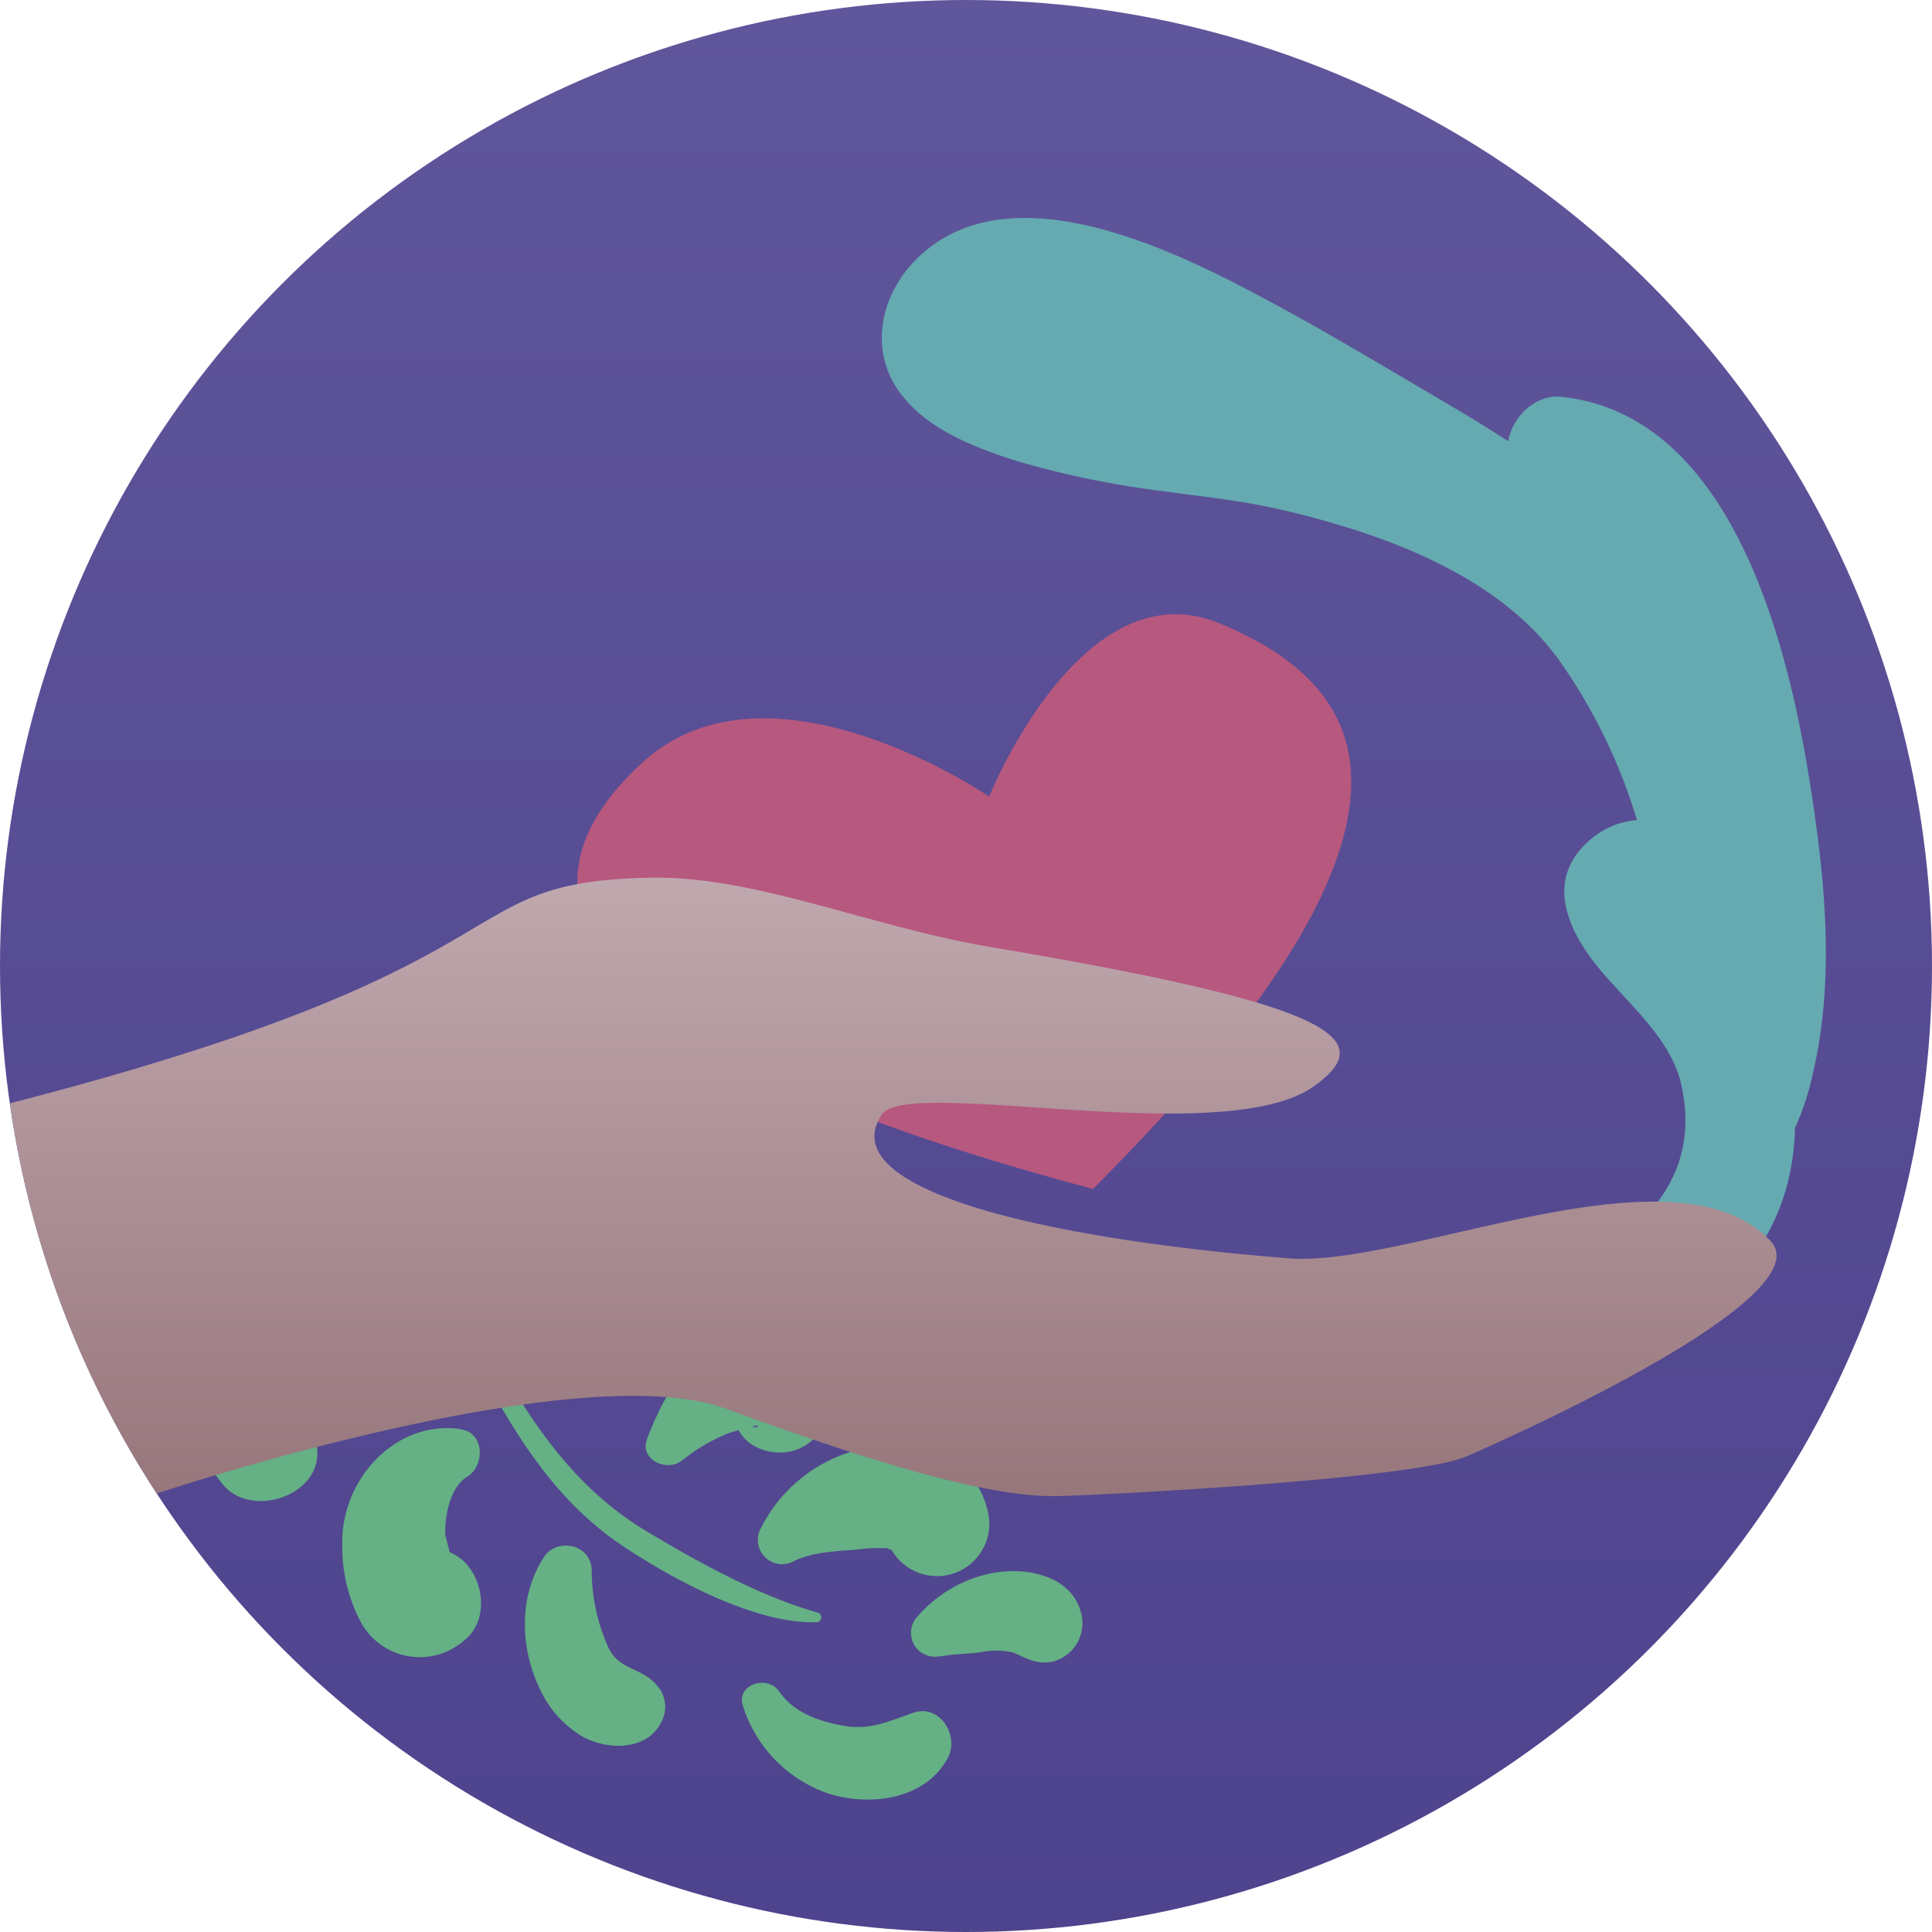 <svg xmlns="http://www.w3.org/2000/svg" xmlns:xlink="http://www.w3.org/1999/xlink" viewBox="0 0 195 195">
    <defs>
        <style>
            .cls-1{fill:url(#linear-gradient);}.cls-2{fill:#65aab0;}.cls-3{fill:#65b085;}.cls-4{fill:#b7587f;}.cls-5{fill:url(#linear-gradient-2);}
        </style>
        <linearGradient id="linear-gradient" x1="97.5" x2="97.5" y2="195" gradientUnits="userSpaceOnUse">
            <stop offset="0" stop-color="#60569b"/>
            <stop offset="1" stop-color="#4e438d"/>
        </linearGradient>
        <linearGradient id="linear-gradient-2" x1="90.15" y1="88.57" x2="90.15" y2="151.01"
                        gradientUnits="userSpaceOnUse">
            <stop offset="0" stop-color="#c0a8af"/>
            <stop offset="0.97" stop-color="#98787d"/>
            <stop offset="1" stop-color="#97777c"/>
        </linearGradient>
    </defs>

            <circle class="cls-1" cx="97.5" cy="97.5" r="97.5"/>
            <path class="cls-2"
                  d="M183,81.12c-2-13.66-7.28-39.15-25.41-41.07-2.68-.28-5,2.13-5.36,4.49-1.91-1.25-3.86-2.44-5.83-3.6-6.28-3.68-12.53-7.48-19-10.92-9.14-4.88-25.42-12.87-34.67-4.09-3.63,3.44-5,8.75-2.33,13.07,2.57,4.09,7.73,6.11,12.26,7.54a93.5,93.5,0,0,0,15,3.07c5.45.76,8.38.94,14.29,2.48,9.38,2.45,19.52,6.52,25.27,14.35a55.62,55.62,0,0,1,8,16.33,8.09,8.09,0,0,0-4.5,1.81c-4.79,3.87-2.71,8.94.44,12.88,3,3.72,7.42,7.22,8.51,11.91,1.46,6.29-.73,11.49-5.91,15.47-3.84,3,.31,9.81,4.94,8,8.39-3.19,12.3-10.91,12.47-19a26.37,26.37,0,0,0,1.79-5.41C185.07,99.5,184.34,90.17,183,81.12Z"/>
            <path class="cls-3"
                  d="M54.86,157.22c-2.5,3.9-2.38,9-.43,13.13a10.83,10.83,0,0,0,4.35,4.92c2.47,1.37,6.42,1.48,7.91-1.35a3.27,3.27,0,0,0,0-3.3c-1.66-2.51-4.11-1.78-5.31-4.39a19.09,19.09,0,0,1-1.66-7.69c0-2.68-3.51-3.44-4.86-1.32Z"/>
            <path class="cls-3"
                  d="M75,172.24A13.72,13.72,0,0,0,83.53,181c4.2,1.36,9.86.69,12.14-3.58,1.19-2.24-.81-5.46-3.49-4.55-2.35.81-4.28,1.76-6.86,1.34s-5.21-1.34-6.68-3.49C77.46,169,74.23,170,75,172.24Z"/>
            <path class="cls-3"
                  d="M94.94,167.19c1.31-.27,2.68-.25,4-.42a7.74,7.74,0,0,1,3.22,0c1,.32,2.39,1.37,4.16.92a4,4,0,0,0,2.79-4.92c-1-3.82-5.64-4.63-8.93-4a13.38,13.38,0,0,0-7.57,4.38,2.41,2.41,0,0,0,2.32,4Z"/>
            <path class="cls-3"
                  d="M80.12,157.57c1.77-.9,4.25-1,6.21-1.16a18.52,18.52,0,0,1,3.37-.14c-.56-.1,1.43.63.76.27-.41-.22-1-.88-.37.05a5.28,5.28,0,0,0,9.61-4.05c-1.34-6-7.91-7.5-13.09-6.21a15.21,15.21,0,0,0-9.82,7.92,2.45,2.45,0,0,0,3.33,3.32Z"/>
            <path class="cls-3"
                  d="M68.92,147.35a17.68,17.68,0,0,1,4.85-2.78s2.71-.75,2.71-.71c0,.63-2.08-.5-2.2-.57a1.5,1.5,0,0,1-.49-.72c.22.56.46,1.11.71,1.65,1,2.2,4.1,2.92,6.15,2a5,5,0,0,0,2.85-5.81c-1.17-6-8.28-7.53-12.59-3.92-2.7,2.25-4.36,5.51-5.6,8.74-.83,2.15,2.15,3.44,3.61,2.1Z"/>
            <path class="cls-3"
                  d="M46.55,144.25c-6.67-1-12.17,5.16-12,11.64a16.2,16.2,0,0,0,1.89,7.88,6.78,6.78,0,0,0,10.52,1.7c3-2.45,1.5-8.4-2.38-9-.71-.12-1.43-.2-2.15-.3l2.83.77c-1-.43.58.81.61.82-.22-.07-.62-1.39-.29-.5-.19-.51-.29-1-.44-1.55-.08-.32-.14-.65-.2-1,.07.58.08.7,0,.33-.07-2,.45-4.91,2.23-6s1.74-4.42-.62-4.77Z"/>
            <path class="cls-3"
                  d="M50.63,142.09c3.25,5.56,7,10.53,12.47,14.11,5.05,3.33,13.11,7.67,19.22,7.54a.5.5,0,0,0,.13-1c-5.86-1.68-12.12-5.13-17.34-8.28-5.49-3.32-9.39-8-12.77-13.4a1,1,0,0,0-1.71,1Z"/>
            <path class="cls-3"
                  d="M32,146.1c0-.4-.06-2.64-.18-1.53a16.4,16.4,0,0,1,.94-3.21c.75-2.35,2-4.71,1-7.21-.71-1.72-2.35-3.72-4.51-3.44-4.33.56-6.53,3.81-8.07,7.62-1.61,4-1.49,8.35,1.45,11.65s10,.88,9.36-3.88Z"/>
            <path class="cls-4"
                  d="M99.84,80.4s9.31-23.29,23.29-17.47S148.75,81.57,110.32,120C53.25,104.86,52.09,88.56,64.9,76.91S99.84,80.4,99.84,80.4Z"/>
            <path class="cls-5"
                  d="M178.69,125.24C169,115,141.92,128,130,127c-25-2-46-7-41-14.5,2.59-3.91,34.51,3.61,43.6-2.85,6.85-4.87,1.68-8.29-32.6-14.06-12.28-2.07-23.83-7.23-34.42-7C44.5,89,55.46,97.33,1,111.36a96.81,96.81,0,0,0,14.82,39.38c5.63-1.84,43.28-13.74,57.47-8.55,13.83,5.06,26.38,9.06,33.72,8.81,9.49-.33,36.19-1.91,41-4C154.09,144.36,183.94,130.79,178.69,125.24Z"/>

</svg>